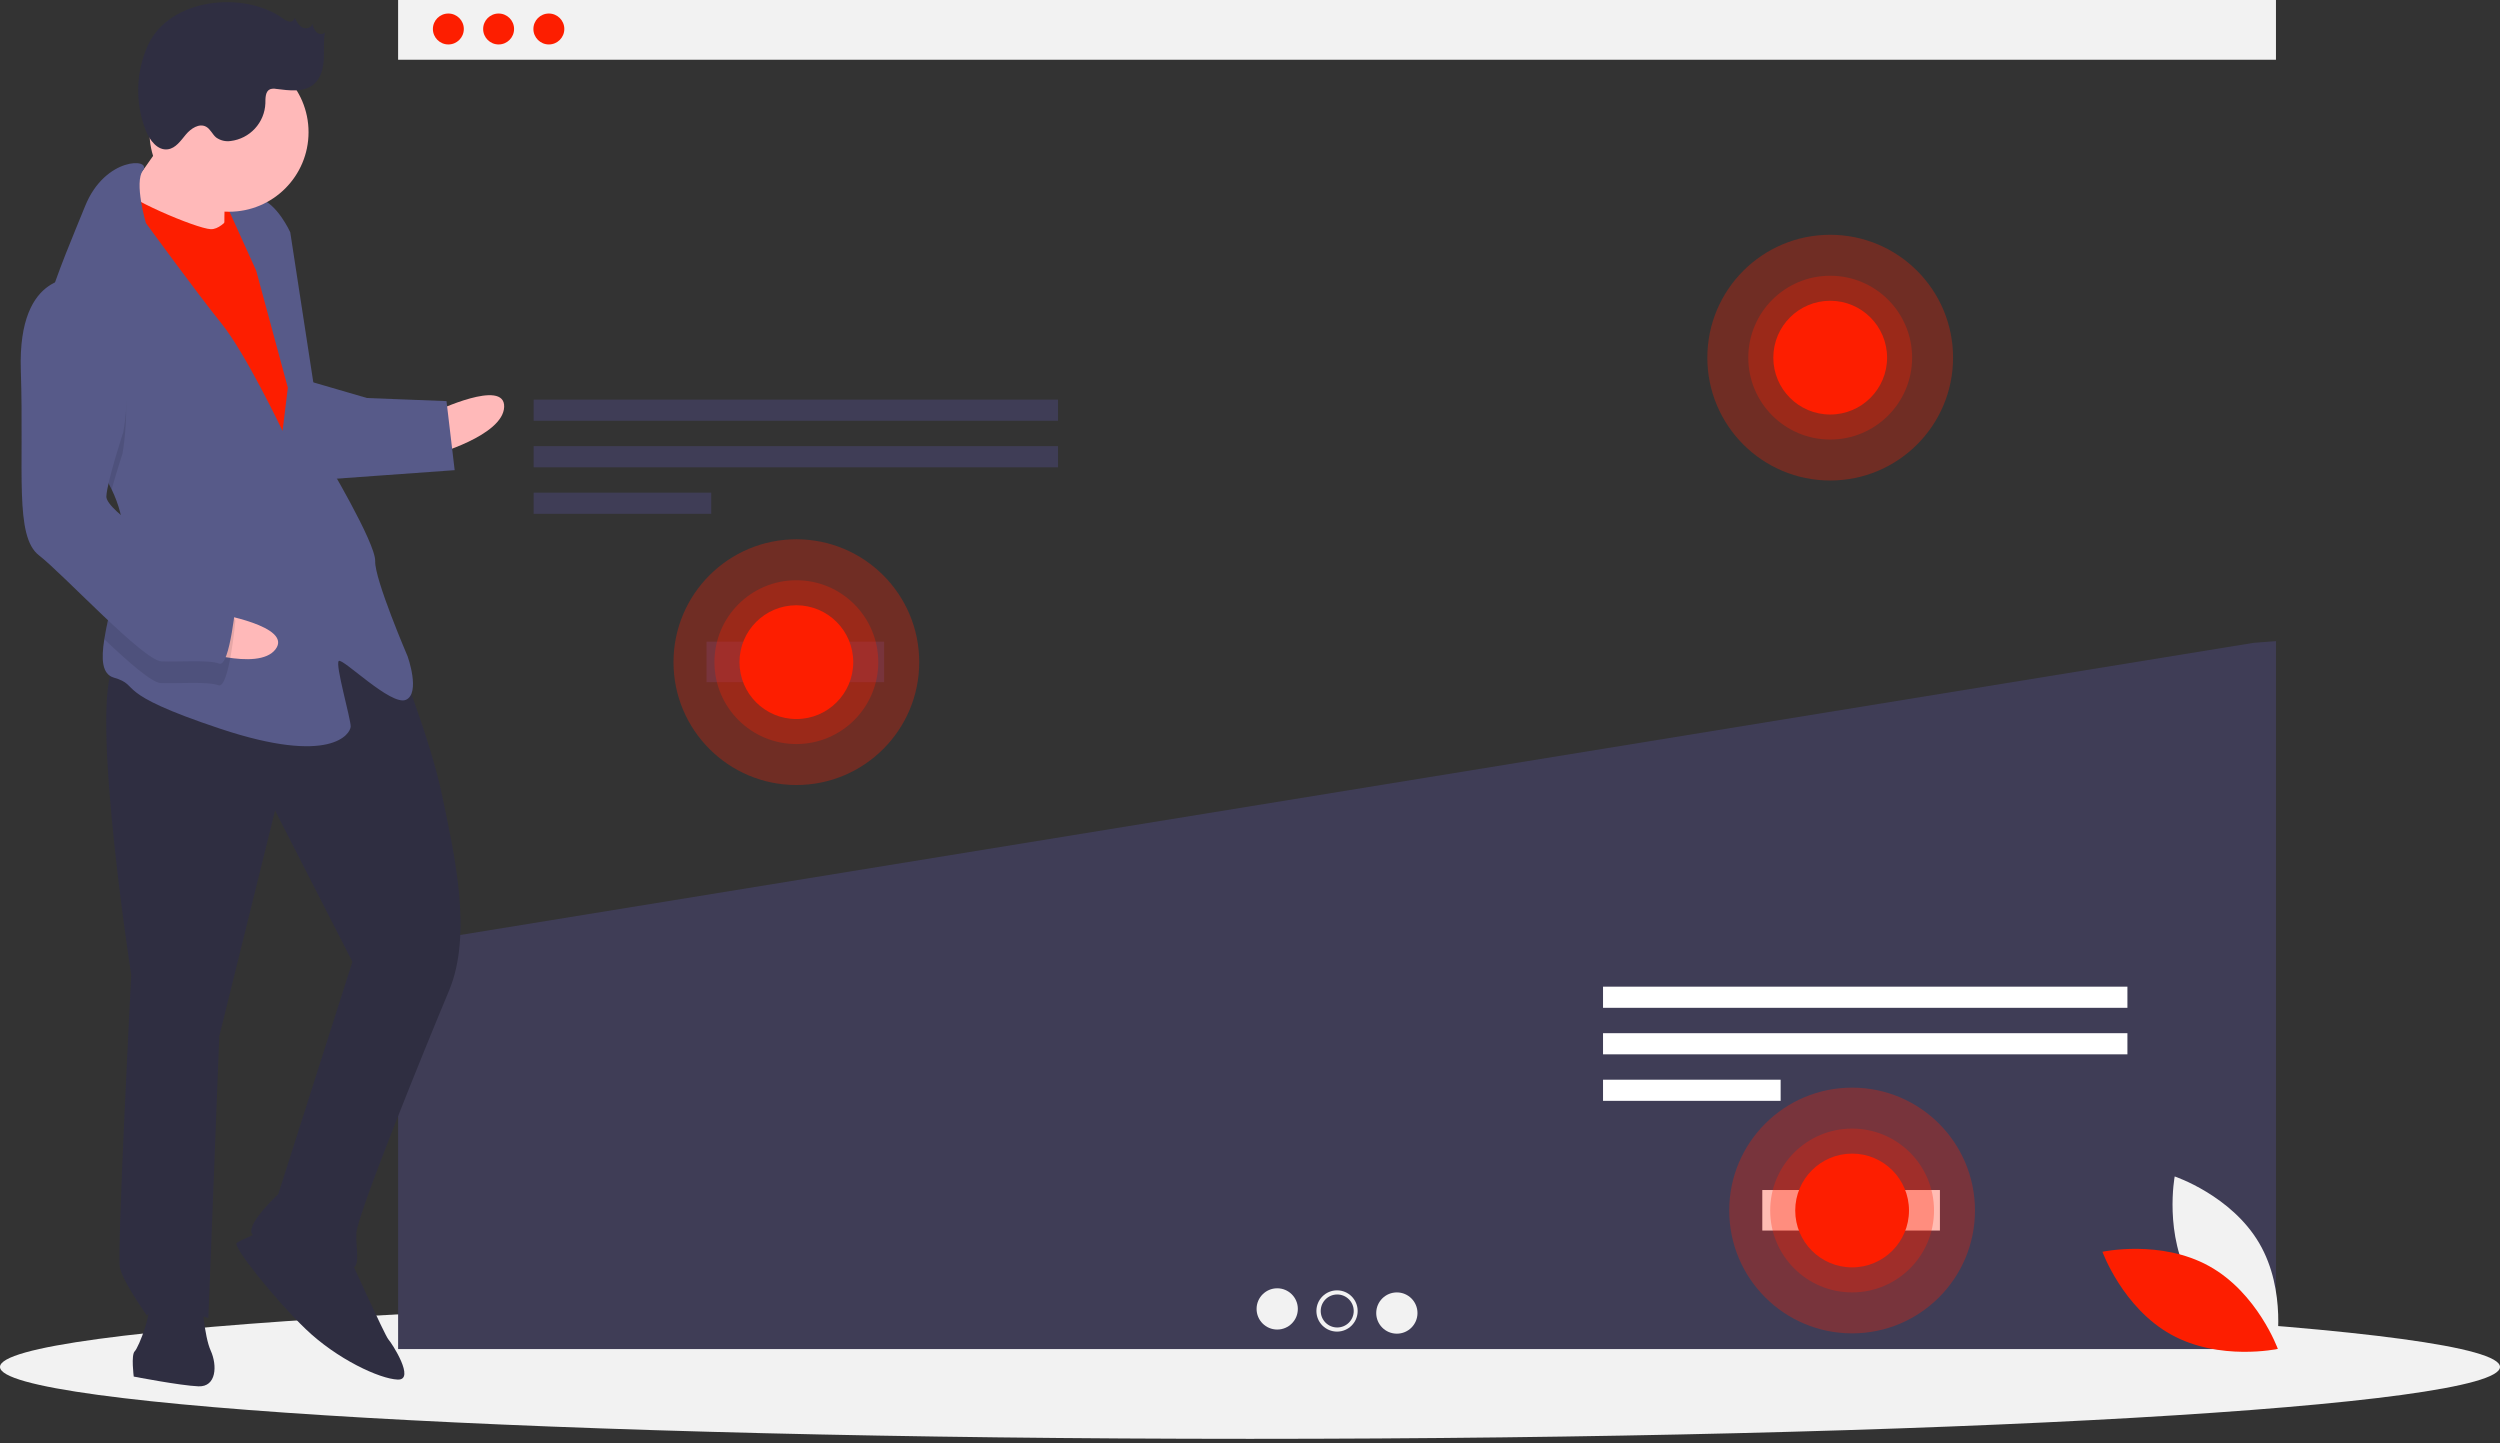 <svg width="265" height="153" viewBox="0 0 265 153" fill="none" xmlns="http://www.w3.org/2000/svg">
<rect x="0" y="0" width="265" height="153" fill="#333333" stroke="none"/>
<g clip-path="url(#clip0)">
<path d="M132.5 152.517C205.678 152.517 265 149.105 265 144.896C265 140.688 205.678 137.276 132.5 137.276C59.322 137.276 0 140.688 0 144.896C0 149.105 59.322 152.517 132.5 152.517Z" fill="#F2F2F2"/>
<path d="M241.252 0H42.199V6.333H241.252V0Z" fill="#F2F2F2"/>
<path d="M47.526 4.712C48.431 4.712 49.165 3.978 49.165 3.073C49.165 2.168 48.431 1.434 47.526 1.434C46.62 1.434 45.887 2.168 45.887 3.073C45.887 3.978 46.62 4.712 47.526 4.712Z" fill="#FD1E00"/>
<path d="M52.853 4.712C53.758 4.712 54.492 3.978 54.492 3.073C54.492 2.168 53.758 1.434 52.853 1.434C51.948 1.434 51.214 2.168 51.214 3.073C51.214 3.978 51.948 4.712 52.853 4.712Z" fill="#FD1E00"/>
<path d="M58.179 4.712C59.084 4.712 59.818 3.978 59.818 3.073C59.818 2.168 59.084 1.434 58.179 1.434C57.274 1.434 56.54 2.168 56.54 3.073C56.54 3.978 57.274 4.712 58.179 4.712Z" fill="#FD1E00"/>
<path d="M42.34 100.158L42.199 100.279V142.998H241.252V67.96L238.88 68.14L42.34 100.158Z" fill="#3F3D56"/>
<path d="M112.15 42.362H56.565V44.603H112.15V42.362Z" fill="#3F3D56"/>
<path d="M112.15 47.292H56.565V49.534H112.15V47.292Z" fill="#3F3D56"/>
<path d="M75.392 52.224H56.565V54.465H75.392V52.224Z" fill="#3F3D56"/>
<path d="M225.506 104.587H169.921V106.828H225.506V104.587Z" fill="white"/>
<path d="M225.506 109.518H169.921V111.759H225.506V109.518Z" fill="white"/>
<path d="M188.748 114.449H169.921V116.69H188.748V114.449Z" fill="white"/>
<path d="M135.385 140.932C136.592 140.932 137.571 139.953 137.571 138.745C137.571 137.538 136.592 136.559 135.385 136.559C134.177 136.559 133.198 137.538 133.198 138.745C133.198 139.953 134.177 140.932 135.385 140.932Z" fill="#F2F2F2"/>
<path d="M141.726 141.15C142.933 141.15 143.912 140.172 143.912 138.964C143.912 137.756 142.933 136.777 141.726 136.777C140.518 136.777 139.539 137.756 139.539 138.964C139.539 140.172 140.518 141.15 141.726 141.15Z" fill="#F2F2F2"/>
<path d="M148.066 141.369C149.274 141.369 150.253 140.39 150.253 139.183C150.253 137.975 149.274 136.996 148.066 136.996C146.859 136.996 145.88 137.975 145.88 139.183C145.88 140.39 146.859 141.369 148.066 141.369Z" fill="#F2F2F2"/>
<path d="M141.745 140.713C142.711 140.713 143.495 139.93 143.495 138.964C143.495 137.998 142.711 137.215 141.745 137.215C140.779 137.215 139.996 137.998 139.996 138.964C139.996 139.93 140.779 140.713 141.745 140.713Z" fill="#3F3D56"/>
<path d="M93.722 68.017H74.894V72.312H93.722V68.017Z" fill="#3F3D56"/>
<path d="M205.631 126.142H186.804V130.438H205.631V126.142Z" fill="white"/>
<path opacity="0.3" d="M84.415 83.212C91.607 83.212 97.438 77.38 97.438 70.188C97.438 62.995 91.607 57.164 84.415 57.164C77.222 57.164 71.391 62.995 71.391 70.188C71.391 77.38 77.222 83.212 84.415 83.212Z" fill="#FD1E00"/>
<path opacity="0.3" d="M84.414 78.87C89.209 78.87 93.097 74.983 93.097 70.188C93.097 65.392 89.209 61.505 84.414 61.505C79.619 61.505 75.731 65.392 75.731 70.188C75.731 74.983 79.619 78.87 84.414 78.87Z" fill="#FD1E00"/>
<path d="M84.414 76.217C87.744 76.217 90.444 73.518 90.444 70.188C90.444 66.858 87.744 64.158 84.414 64.158C81.084 64.158 78.385 66.858 78.385 70.188C78.385 73.518 81.084 76.217 84.414 76.217Z" fill="#FD1E00"/>
<path opacity="0.3" d="M194.001 50.934C201.194 50.934 207.025 45.103 207.025 37.91C207.025 30.718 201.194 24.887 194.001 24.887C186.809 24.887 180.978 30.718 180.978 37.91C180.978 45.103 186.809 50.934 194.001 50.934Z" fill="#FD1E00"/>
<path opacity="0.3" d="M194.002 46.593C198.797 46.593 202.685 42.706 202.685 37.91C202.685 33.115 198.797 29.228 194.002 29.228C189.207 29.228 185.319 33.115 185.319 37.91C185.319 42.706 189.207 46.593 194.002 46.593Z" fill="#FD1E00"/>
<path d="M194.001 43.94C197.331 43.94 200.031 41.24 200.031 37.91C200.031 34.58 197.331 31.881 194.001 31.881C190.671 31.881 187.972 34.58 187.972 37.91C187.972 41.24 190.671 43.94 194.001 43.94Z" fill="#FD1E00"/>
<path opacity="0.3" d="M196.323 141.337C203.516 141.337 209.347 135.506 209.347 128.313C209.347 121.12 203.516 115.289 196.323 115.289C189.13 115.289 183.299 121.12 183.299 128.313C183.299 135.506 189.13 141.337 196.323 141.337Z" fill="#FD1E00"/>
<path opacity="0.3" d="M196.323 136.995C201.118 136.995 205.006 133.108 205.006 128.313C205.006 123.517 201.118 119.63 196.323 119.63C191.528 119.63 187.641 123.517 187.641 128.313C187.641 133.108 191.528 136.995 196.323 136.995Z" fill="#FD1E00"/>
<path d="M196.324 134.342C199.654 134.342 202.353 131.643 202.353 128.313C202.353 124.983 199.654 122.283 196.324 122.283C192.993 122.283 190.294 124.983 190.294 128.313C190.294 131.643 192.993 134.342 196.324 134.342Z" fill="#FD1E00"/>
<path d="M21.687 26.376L27.048 26.584L27.315 19.692L21.955 19.484L21.687 26.376Z" fill="#FD1E00"/>
<path d="M46.136 43.621C46.136 43.621 53.559 40.075 53.441 43.138C53.322 46.201 45.958 48.216 45.958 48.216L46.136 43.621Z" fill="#FFB9B9"/>
<path d="M42.063 69.539C42.063 69.539 45.566 78.111 46.859 84.297C48.154 90.482 50.124 98.995 47.589 105.032C45.054 111.069 37.847 128.813 37.773 130.727C37.699 132.642 38.391 134.586 36.859 134.526C35.327 134.467 26.993 131.843 26.654 130.679C26.316 129.516 29.498 126.572 29.498 126.572L37.355 101.951L29.157 85.911L23.244 109.84L22.086 139.705C22.086 139.705 16.402 137.951 15.577 139.453C15.577 139.453 13.031 135.903 12.707 134.357C12.384 132.81 13.91 103.343 13.91 103.343C13.91 103.343 8.693 69.779 12.904 69.942C17.116 70.106 33.613 60.008 42.063 69.539Z" fill="#2F2E41"/>
<path d="M36.918 132.995C36.918 132.995 40.803 141.582 41.171 141.979C41.539 142.377 44.071 146.31 42.156 146.236C40.242 146.161 35.721 144.069 32.394 140.872C29.067 137.675 24.68 132.137 25.078 131.769C25.476 131.401 28.201 130.356 28.201 130.356L36.918 132.995Z" fill="#2F2E41"/>
<path d="M21.394 137.761C21.394 137.761 21.629 141.605 22.335 143.166C23.042 144.727 22.953 147.025 21.038 146.951C19.124 146.876 14.176 145.917 14.176 145.917C14.176 145.917 13.882 143.605 14.28 143.237C14.677 142.869 16.372 138.717 15.651 137.538C14.93 136.36 21.394 137.761 21.394 137.761Z" fill="#2F2E41"/>
<path d="M18.562 13.025C18.562 13.025 14.481 19.386 12.89 20.858C11.299 22.33 15.775 25.572 15.775 25.572L23.786 26.649C23.786 26.649 23.685 19.359 24.098 18.608C24.51 17.858 18.562 13.025 18.562 13.025Z" fill="#FFB9B9"/>
<path d="M25.525 21.348C25.525 21.348 23.875 24.352 22.343 24.293C20.812 24.233 12.89 20.858 12.552 19.695C12.213 18.531 9.928 28.029 9.928 28.029L29.312 62.142L34.04 58.874L31.749 38.845L29.868 28.035L25.525 21.348Z" fill="#FD1E00"/>
<path d="M11.837 51.878C12.61 53.495 13.093 55.182 13.026 56.909C13.023 56.986 13.02 57.062 13.013 57.139C12.83 60.682 11.524 64.781 11.056 67.761C10.716 69.9 10.813 71.46 12.064 71.827C15.098 72.712 11.622 73.344 23.358 77.25C35.094 81.156 37.142 77.784 37.172 77.019C37.201 76.253 35.51 70.435 35.907 70.067C36.305 69.699 41.472 74.885 43.034 74.178C44.595 73.472 43.212 69.584 43.212 69.584C43.212 69.584 39.695 61.395 39.769 59.48C39.843 57.566 34.441 48.536 34.441 48.536L30.767 24.619C30.767 24.619 29.355 21.497 27.455 21.04C25.555 20.582 23.979 21.672 23.979 21.672L27.158 28.697L30.512 41.098L29.951 45.678C29.951 45.678 26.051 37.474 23.489 34.307C20.928 31.14 15.467 23.642 15.467 23.642C15.467 23.642 14.192 19.34 15.154 18.055C16.117 16.765 11.139 16.572 9.017 21.858C7.892 24.66 6.066 28.838 4.922 32.728C3.902 36.174 3.421 39.396 4.431 41.237C5.974 44.05 9.857 47.748 11.837 51.878Z" fill="#575A89"/>
<path opacity="0.1" d="M4.431 41.237C5.974 44.05 9.857 47.748 11.837 51.878C12.354 50.015 12.985 48.088 12.985 48.088C12.985 48.088 15.404 35.144 8.248 31.799C7.062 31.684 5.876 32.015 4.922 32.728C3.902 36.174 3.421 39.396 4.431 41.237Z" fill="black"/>
<path d="M32.838 40.422L38.905 42.191L47.329 42.517L48.195 49.837L34.352 50.834C34.352 50.834 30.894 41.113 32.838 40.422Z" fill="#575A89"/>
<path d="M22.946 65.032C22.946 65.032 31.062 66.378 29.209 68.821C27.357 71.263 20.167 68.695 20.167 68.695L22.946 65.032Z" fill="#FFB9B9"/>
<path opacity="0.1" d="M13.013 57.139C12.829 60.682 11.524 64.781 11.056 67.761C13.641 70.209 16.1 72.367 17.026 72.403C18.941 72.477 22.019 72.213 23.153 72.64C24.287 73.068 24.951 65.808 24.951 65.808C24.951 65.808 24.275 63.481 21.256 62.213C19.219 61.356 15.313 59.03 13.013 57.139Z" fill="black"/>
<path d="M8.336 29.501C8.336 29.501 1.857 28.483 2.207 39.234C2.557 49.984 1.524 56.847 4.13 58.865C6.736 60.883 15.201 70.031 17.115 70.106C19.03 70.18 22.108 69.916 23.242 70.343C24.375 70.771 25.04 63.511 25.04 63.511C25.04 63.511 24.364 61.184 21.345 59.916C18.327 58.649 11.215 54.155 11.274 52.623C11.334 51.092 13.073 45.791 13.073 45.791C13.073 45.791 15.492 32.846 8.336 29.501Z" fill="#575A89"/>
<path d="M24.277 22.444C28.932 22.444 32.706 18.669 32.706 14.014C32.706 9.358 28.932 5.584 24.277 5.584C19.621 5.584 15.847 9.358 15.847 14.014C15.847 18.669 19.621 22.444 24.277 22.444Z" fill="#FFB9B9"/>
<path d="M29.953 1.931C30.156 2.107 30.399 2.229 30.662 2.287C30.793 2.311 30.928 2.281 31.038 2.205C31.148 2.129 31.223 2.012 31.248 1.881C31.441 2.281 31.658 2.707 32.052 2.913C32.446 3.118 33.055 2.946 33.111 2.505C33.169 2.84 33.317 3.152 33.539 3.408C33.783 3.641 34.227 3.7 34.44 3.438C34.267 4.381 34.374 5.35 34.32 6.306C34.266 7.263 34.01 8.277 33.288 8.906C32.234 9.823 30.649 9.597 29.263 9.423C29.053 9.379 28.835 9.391 28.632 9.458C28.113 9.679 28.136 10.401 28.129 10.966C28.087 11.956 27.695 12.899 27.023 13.627C26.352 14.355 25.444 14.822 24.46 14.945C23.91 15.03 23.349 14.893 22.899 14.564C22.506 14.23 22.305 13.686 21.854 13.435C21.12 13.028 20.23 13.622 19.694 14.268C19.157 14.914 18.628 15.708 17.797 15.826C16.698 15.982 15.861 14.862 15.451 13.831C14.884 12.385 14.613 10.841 14.652 9.289C14.692 7.737 15.042 6.208 15.682 4.794C17.977 -0.209 25.816 -1 29.953 1.931Z" fill="#2F2E41"/>
<path d="M232.313 135.972C235.282 141.035 241.269 143.039 241.269 143.039C241.269 143.039 242.444 136.835 239.475 131.772C236.506 126.709 230.518 124.704 230.518 124.704C230.518 124.704 229.344 130.909 232.313 135.972Z" fill="#F2F2F2"/>
<path d="M234.165 134.205C239.3 137.048 241.451 142.985 241.451 142.985C241.451 142.985 235.277 144.311 230.143 141.468C225.008 138.624 222.857 132.687 222.857 132.687C222.857 132.687 229.031 131.361 234.165 134.205Z" fill="#FD1E00"/>
</g>
<defs>
<clipPath id="clip0">
<rect width="265" height="152.517" fill="white"/>
</clipPath>
</defs>
</svg>

